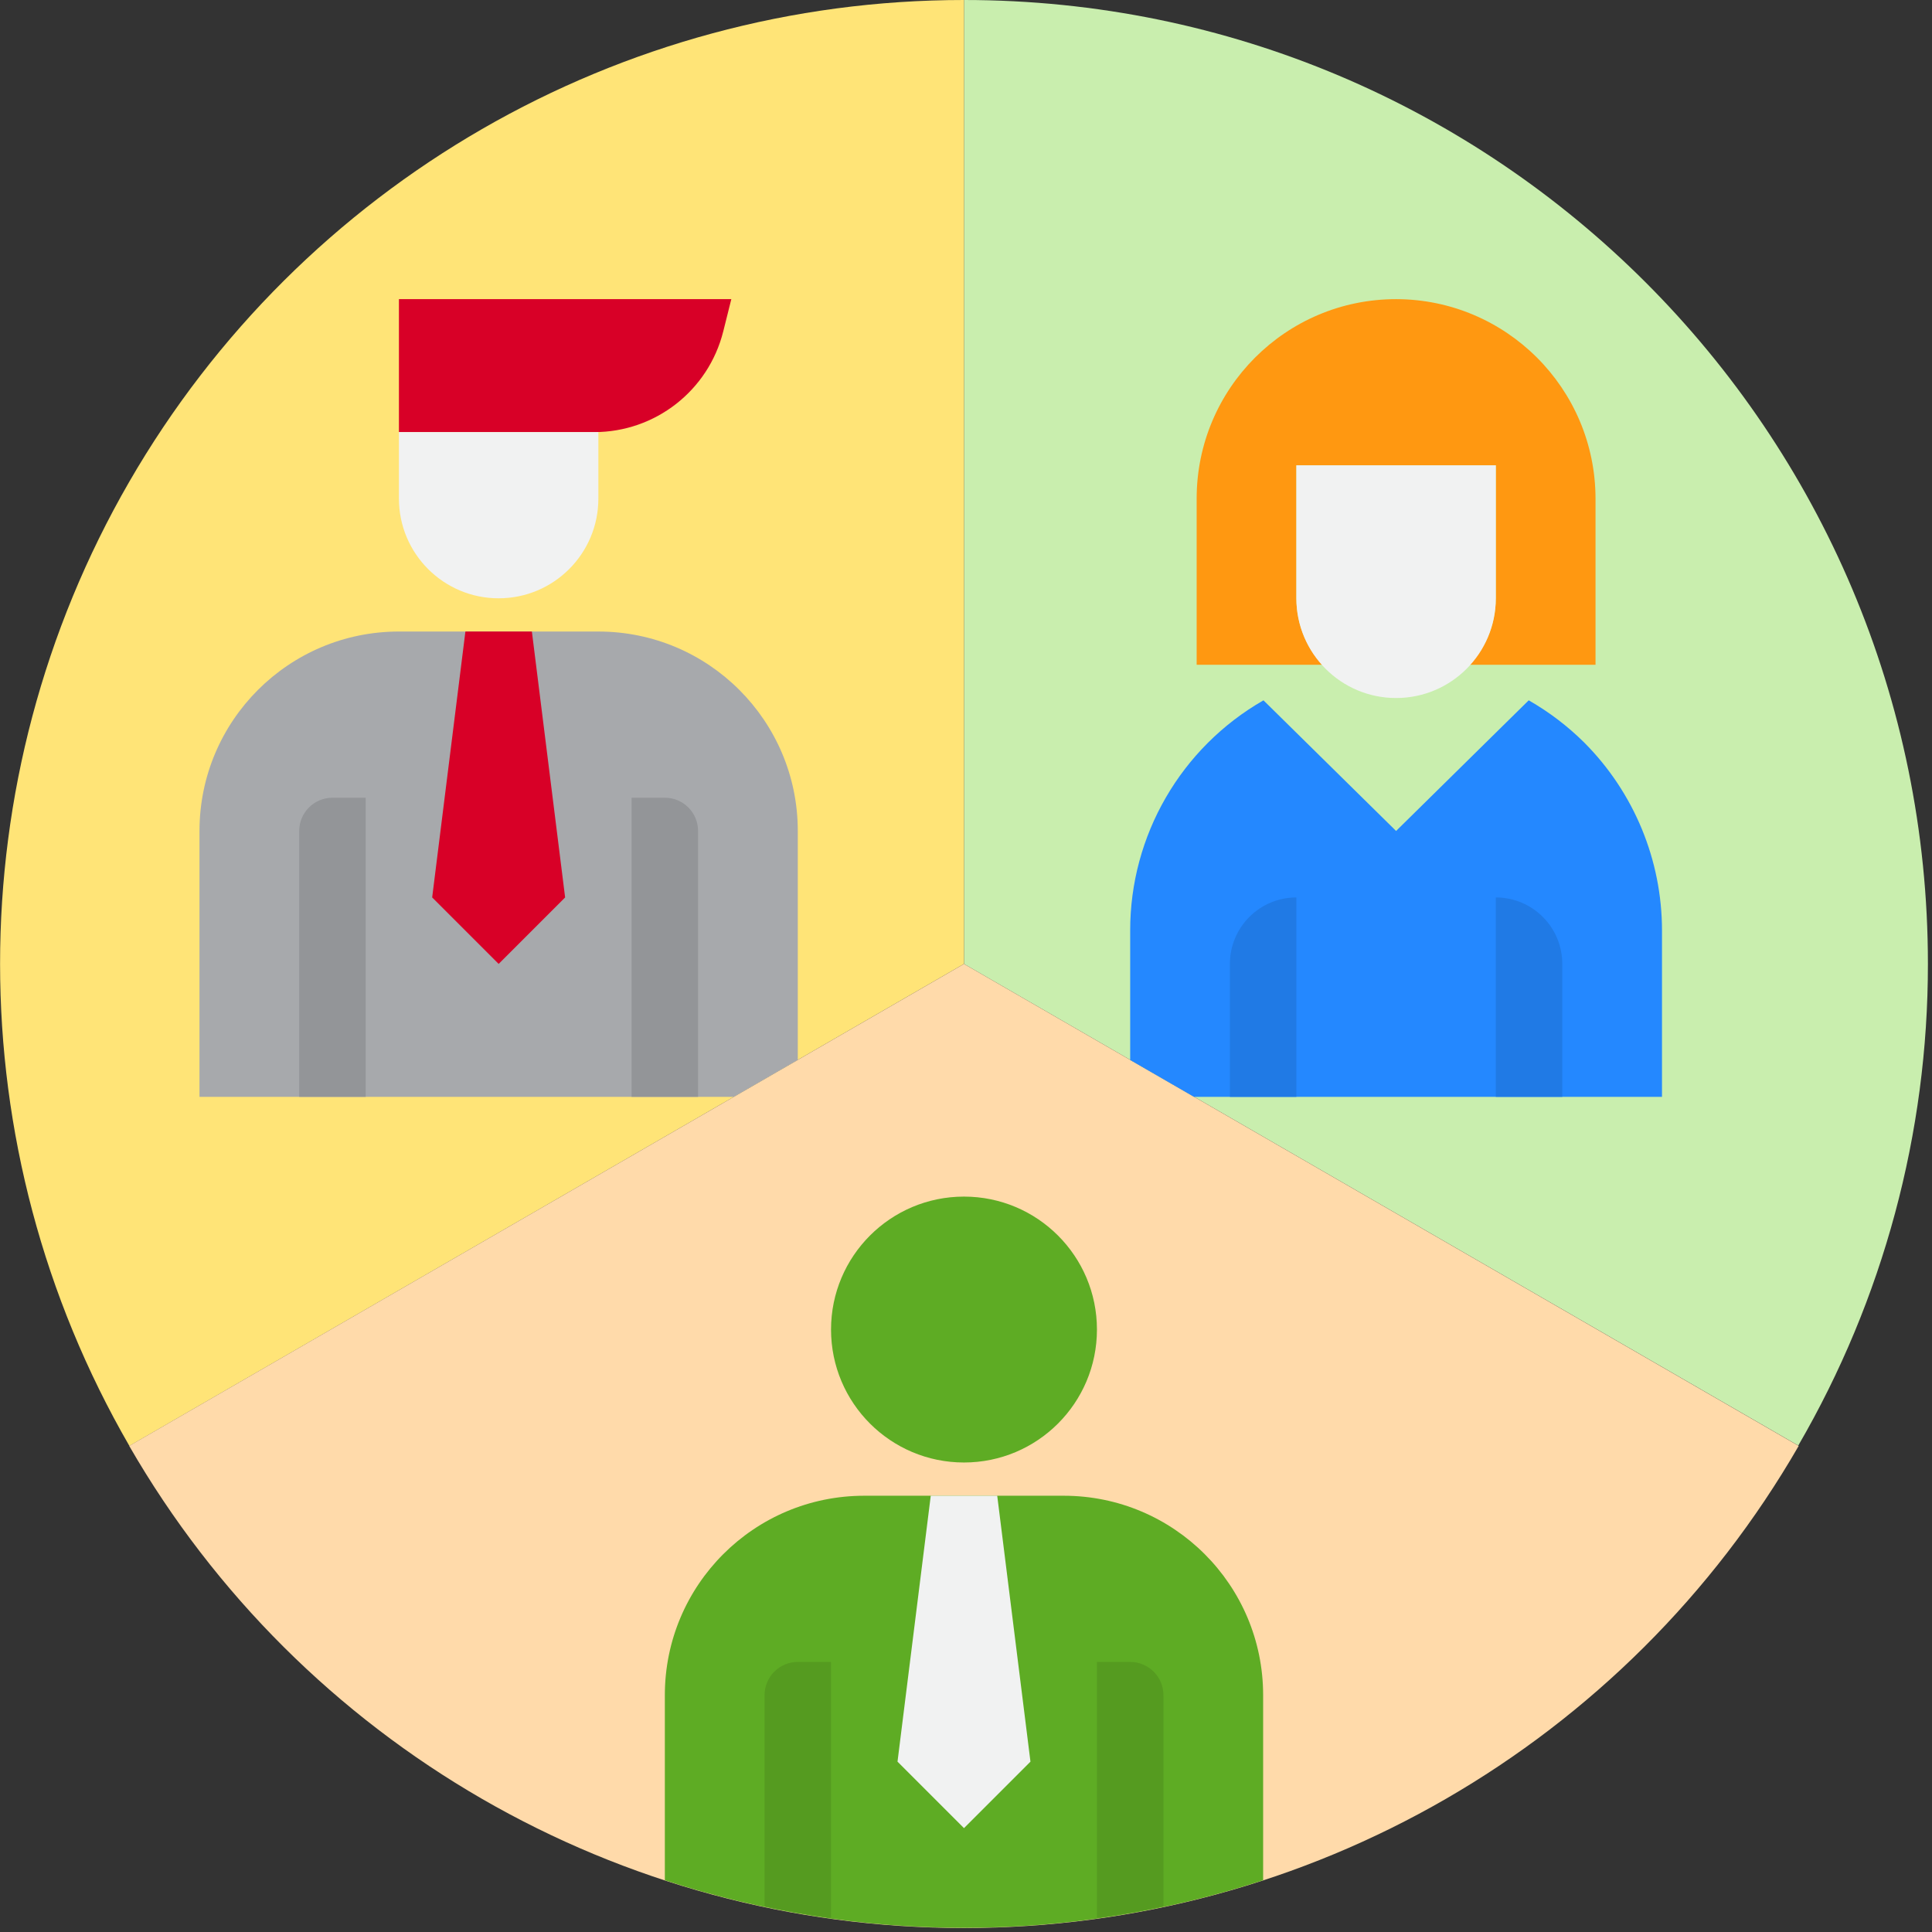 <svg xmlns="http://www.w3.org/2000/svg" width="140" height="140" viewBox="0 0 140 140">
    <rect x="0" y="0" width="140" height="140" fill="#333333" stroke="none"/>
    <g fill="none">
        <path fill="#C9EEAE" d="M139.704 69.85c.007 12.259-3.235 24.3-9.394 34.9l-60.456-34.9V0c38.578 0 69.85 31.273 69.85 69.85z"/>
        <path fill="#FFE477" d="M69.854 0v69.85l-60.48 34.924C-3.112 83.166-3.118 56.536 9.36 34.922 21.836 13.308 44.898-.005 69.854 0z"/>
        <path fill="#FFDAAA" d="M9.363 104.774L69.854 69.85l60.486 34.925c-12.473 21.618-35.532 34.937-60.49 34.937-24.956 0-48.016-13.32-60.487-34.937z"/>
        <path fill="#A7A9AC" d="M43.36 45.763H28.908c-7.98 0-14.452 6.471-14.452 14.452v19.269h38.712l4.643-2.68V60.215c0-7.98-6.47-14.452-14.451-14.452z"/>
        <path fill="#5EAC24" d="M79.489 96.344c0 5.32-4.313 9.634-9.635 9.634-5.32 0-9.634-4.313-9.634-9.634 0-5.32 4.314-9.634 9.634-9.634 5.322 0 9.635 4.314 9.635 9.634z"/>
        <path fill="#D80027" d="M52.41 24.014l.584-2.337H28.908v9.635h14.155c4.421-.001 8.274-3.01 9.346-7.298zM31.317 65.032L36.134 69.849 40.951 65.032 38.542 45.763 33.725 45.763z"/>
        <path fill="#939598" d="M24.09 57.806h2.41v21.678h-4.818V60.215c0-1.33 1.079-2.409 2.409-2.409zM45.768 57.806h2.409c1.33 0 2.408 1.079 2.408 2.41v19.268h-4.817V57.806z"/>
        <path fill="#F1F2F2" d="M36.134 43.355c3.991 0 7.226-3.236 7.226-7.226v-4.817H28.908v4.817c0 3.99 3.235 7.226 7.226 7.226z"/>
        <path fill="#2488FF" d="M114.8 53.808c-1.202-1.192-2.554-2.22-4.023-3.06l-9.611 9.467-9.61-9.466c-5.982 3.427-9.668 9.798-9.659 16.692v9.37l4.63 2.673h33.908V67.44c.001-5.111-2.027-10.014-5.636-13.633z"/>
        <path fill="#207AE5" d="M93.94 65.032v14.452h-4.817v-9.635c0-2.66 2.157-4.817 4.817-4.817zM108.392 65.032c2.66 0 4.817 2.157 4.817 4.817v9.635h-4.817V65.032z"/>
        <path fill="#5EAC24" d="M77.08 108.387H62.628c-7.98 0-14.451 6.47-14.451 14.452v13.413c14.087 4.596 29.269 4.596 43.355 0v-13.413c0-7.981-6.47-14.452-14.452-14.452z"/>
        <path fill="#F1F2F2" d="M69.854 132.473L74.671 127.656 72.263 108.387 67.446 108.387 65.037 127.656z"/>
        <path fill="#559B20" d="M57.811 120.43c-1.33 0-2.408 1.079-2.408 2.409v15.3c1.586.337 3.193.62 4.817.852v-18.56H57.81zM81.897 120.43H79.49v18.56c1.625-.228 3.23-.513 4.817-.852v-15.3c0-1.33-1.079-2.408-2.409-2.408z"/>
        <path fill="#FF9811" d="M101.166 21.677c-7.98 0-14.452 6.471-14.452 14.452v12.043h9.103c-1.203-1.317-1.872-3.034-1.877-4.817V33.72h14.452v9.635c-.005 1.783-.674 3.5-1.876 4.817h9.102V36.129c-.012-7.976-6.475-14.44-14.452-14.452z"/>
        <path fill="#F1F2F2" d="M108.392 33.72H93.94v9.635c0 3.99 3.236 7.226 7.226 7.226 3.992 0 7.226-3.236 7.226-7.226V33.72z"/>
    </g>
</svg>
